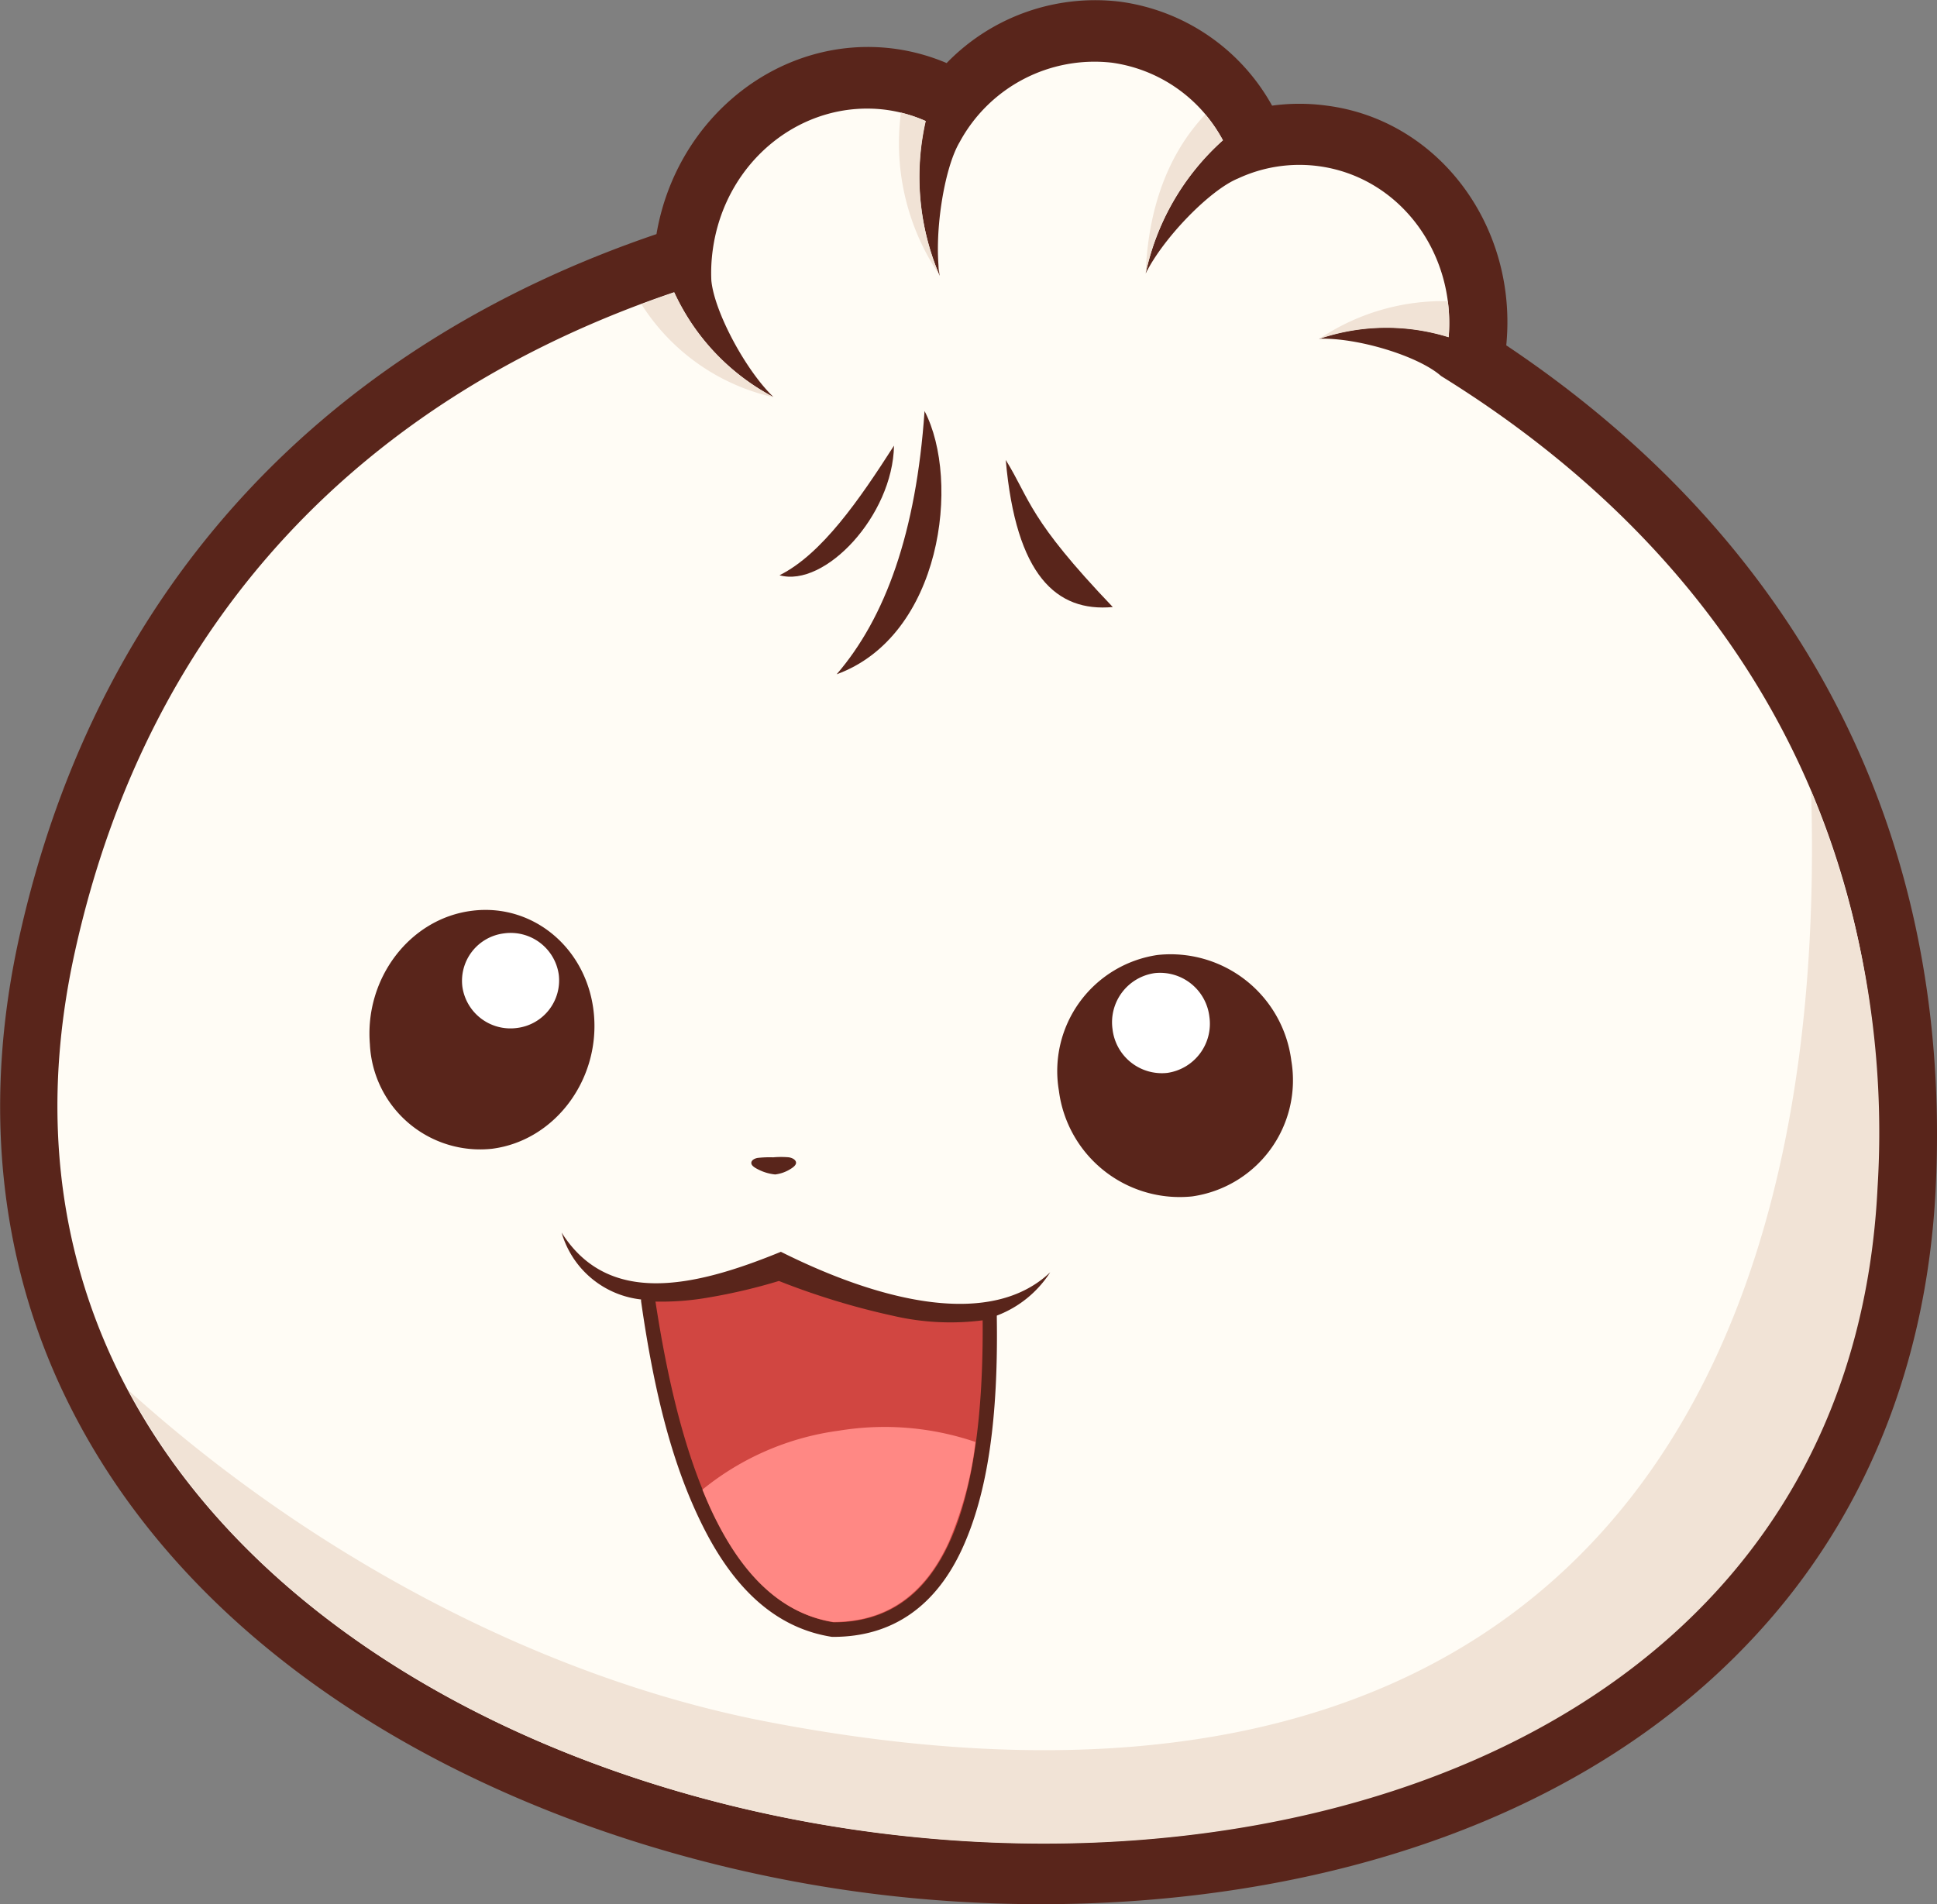 <svg xmlns="http://www.w3.org/2000/svg" viewBox="0 0 156 153.41"><rect x="0" y="0" width="156" height="153.41" fill="#808080" stroke="none"/><defs><style>.cls-1{fill:#59251b;}.cls-1,.cls-2,.cls-3,.cls-4,.cls-5,.cls-6{fill-rule:evenodd;}.cls-2{fill:#fffcf5;}.cls-3{fill:#f1e3d6;}.cls-4{fill:#fff;}.cls-5{fill:#d14641;}.cls-6{fill:#ff8884;}</style></defs><g id="Layer_2" data-name="Layer 2"><g id="File_3" data-name="File 3"><g id="Facing_Left" data-name="Facing Left"><path class="cls-1" d="M121.31,27.82c22.8,15.25,36.05,38.38,34.58,68-.63,12.57-4.71,24.3-12.69,33.86-17.66,21.14-48.62,26.05-73.47,22.8s-53.45-16-64.91-40.9c-5.18-11.29-6-23.66-3.3-35.95,6.4-29,25.3-47.92,51.35-56.77C54.48,9.38,62.9,2.74,72,3.92a16.36,16.36,0,0,1,4.24,1.16,16.66,16.66,0,0,1,14-4.94,16.52,16.52,0,0,1,12.21,8.37,16.21,16.21,0,0,1,4.4,0C115.89,9.67,122.25,18.25,121.31,27.82Z"/><path class="cls-2" d="M116.06,30.29h0c-1.83-1.62-6.76-3.11-9.83-3a16.81,16.81,0,0,1,10.44-.14c.56-6.84-4-12.92-10.51-13.77a11.7,11.7,0,0,0-6.46,1c-2.25.92-6,4.77-7.43,7.65A20,20,0,0,1,98.49,11.3a12,12,0,0,0-8.94-6.25,12.35,12.35,0,0,0-12.27,6.41C76,13.63,75.19,19,75.68,22.22A20.25,20.25,0,0,1,74.54,9.75a11.64,11.64,0,0,0-3.23-.91C64.58,8,58.36,13,57.4,20.16a13.38,13.38,0,0,0-.11,2.44c.24,2.52,2.76,7.23,5,9.38a18.08,18.08,0,0,1-8-8.44c-24.66,8.35-42.27,26-48.26,53.14-17.9,81,141,101.76,145.13,19C152.65,66.84,139.27,44.66,116.06,30.29Z"/><path class="cls-3" d="M92.42,21.75l-.15.29.15-.29Zm-.15.29c.19-5.16,1.76-9.61,4.8-12.82a12.94,12.94,0,0,1,1.42,2.08A20,20,0,0,0,92.27,22Z"/><path class="cls-3" d="M62.31,32a18.08,18.08,0,0,1-8-8.44c-.89.3-1.78.62-2.65.95A17,17,0,0,0,62.31,32Z"/><path class="cls-3" d="M75.57,21.19c0,.36.06.71.11,1l-.11-1Zm.11,1A18.92,18.92,0,0,1,72.56,9.07a11.85,11.85,0,0,1,2,.68A20.25,20.25,0,0,0,75.68,22.22Z"/><path class="cls-3" d="M106.23,27.31a16.81,16.81,0,0,1,10.44-.14,13.43,13.43,0,0,0-.07-2.91A17.87,17.87,0,0,0,106.23,27.31Z"/><path class="cls-3" d="M10.35,112c26.54,49.74,137.43,52.69,140.86-16.29a71.67,71.67,0,0,0-5.35-32c1.65,55-25.43,86.42-84.41,74.92C43.49,135.09,25.05,125.29,10.35,112Z"/><path class="cls-1" d="M93.22,76.93a9.45,9.45,0,0,0-7.94,10.93A9.81,9.81,0,0,0,96,96.38,9.45,9.45,0,0,0,104,85.45,9.8,9.8,0,0,0,93.22,76.93Z"/><path class="cls-4" d="M93,78.39a4,4,0,0,0-3.4,4.52A4,4,0,0,0,94,86.43a4,4,0,0,0,3.4-4.53A4,4,0,0,0,93,78.39Z"/><path class="cls-1" d="M62.27,93.23a7.15,7.15,0,0,1,1.27,0c.34.06.55.23.57.41s-.16.36-.46.54a3,3,0,0,1-1.22.43,3.8,3.8,0,0,1-1.32-.38c-.35-.17-.58-.33-.6-.52s.16-.36.49-.43A8.65,8.65,0,0,1,62.27,93.23Z"/><path class="cls-1" d="M38,73.37c5-.64,9.4,3.13,9.84,8.42S44.62,91.9,39.63,92.54a8.89,8.89,0,0,1-9.84-8.42C29.35,78.82,33,74,38,73.37Z"/><path class="cls-4" d="M40.59,75.19A3.91,3.91,0,0,1,45,78.5a3.86,3.86,0,0,1-3.37,4.31,3.91,3.91,0,0,1-4.39-3.31A3.85,3.85,0,0,1,40.59,75.19Z"/><path class="cls-1" d="M45.23,99.29c3.73,5.92,10.57,4.46,17.66,1.55,8.32,4.16,17,6.11,21.69,1.65a8.8,8.8,0,0,1-4.3,3.49v.14c.12,8.1-.72,14.12-2.78,18.62S72,131.9,67,131.86H67c-4.48-.7-7.8-3.82-10.29-8.71s-4-10.76-5.08-18.33l0-.14A7.52,7.52,0,0,1,45.23,99.29Z"/><path class="cls-5" d="M52.79,104.85c1.09,7.14,2.66,13.25,5,17.77s5.33,7.42,9.35,8.07c4.38,0,7.41-2.26,9.32-6.43s2.74-10.3,2.68-17.9a20.36,20.36,0,0,1-7.15-.35,59.43,59.43,0,0,1-9.26-2.82,45.24,45.24,0,0,1-5.6,1.32A21.87,21.87,0,0,1,52.79,104.85Z"/><path class="cls-6" d="M78.56,116.16a22.72,22.72,0,0,0-11-.91A22,22,0,0,0,56.57,120c.37.91.75,1.78,1.17,2.59,2.3,4.53,5.33,7.42,9.35,8.07,4.38,0,7.41-2.26,9.32-6.43A29.18,29.18,0,0,0,78.56,116.16Z"/><path class="cls-1" d="M67.38,54.32c8.47-3.09,10-15.61,7.08-21.21C73.79,42.89,71.31,49.76,67.38,54.32Z"/><path class="cls-1" d="M81,37.05c.82,9.31,4.08,12.27,8.62,11.85C82.81,41.77,83,40.3,81,37.05Z"/><path class="cls-1" d="M72,35.9c-.1,5.65-5.58,11.46-9.22,10.44C66.19,44.64,69.22,40.24,72,35.9Z"/></g></g></g></svg>